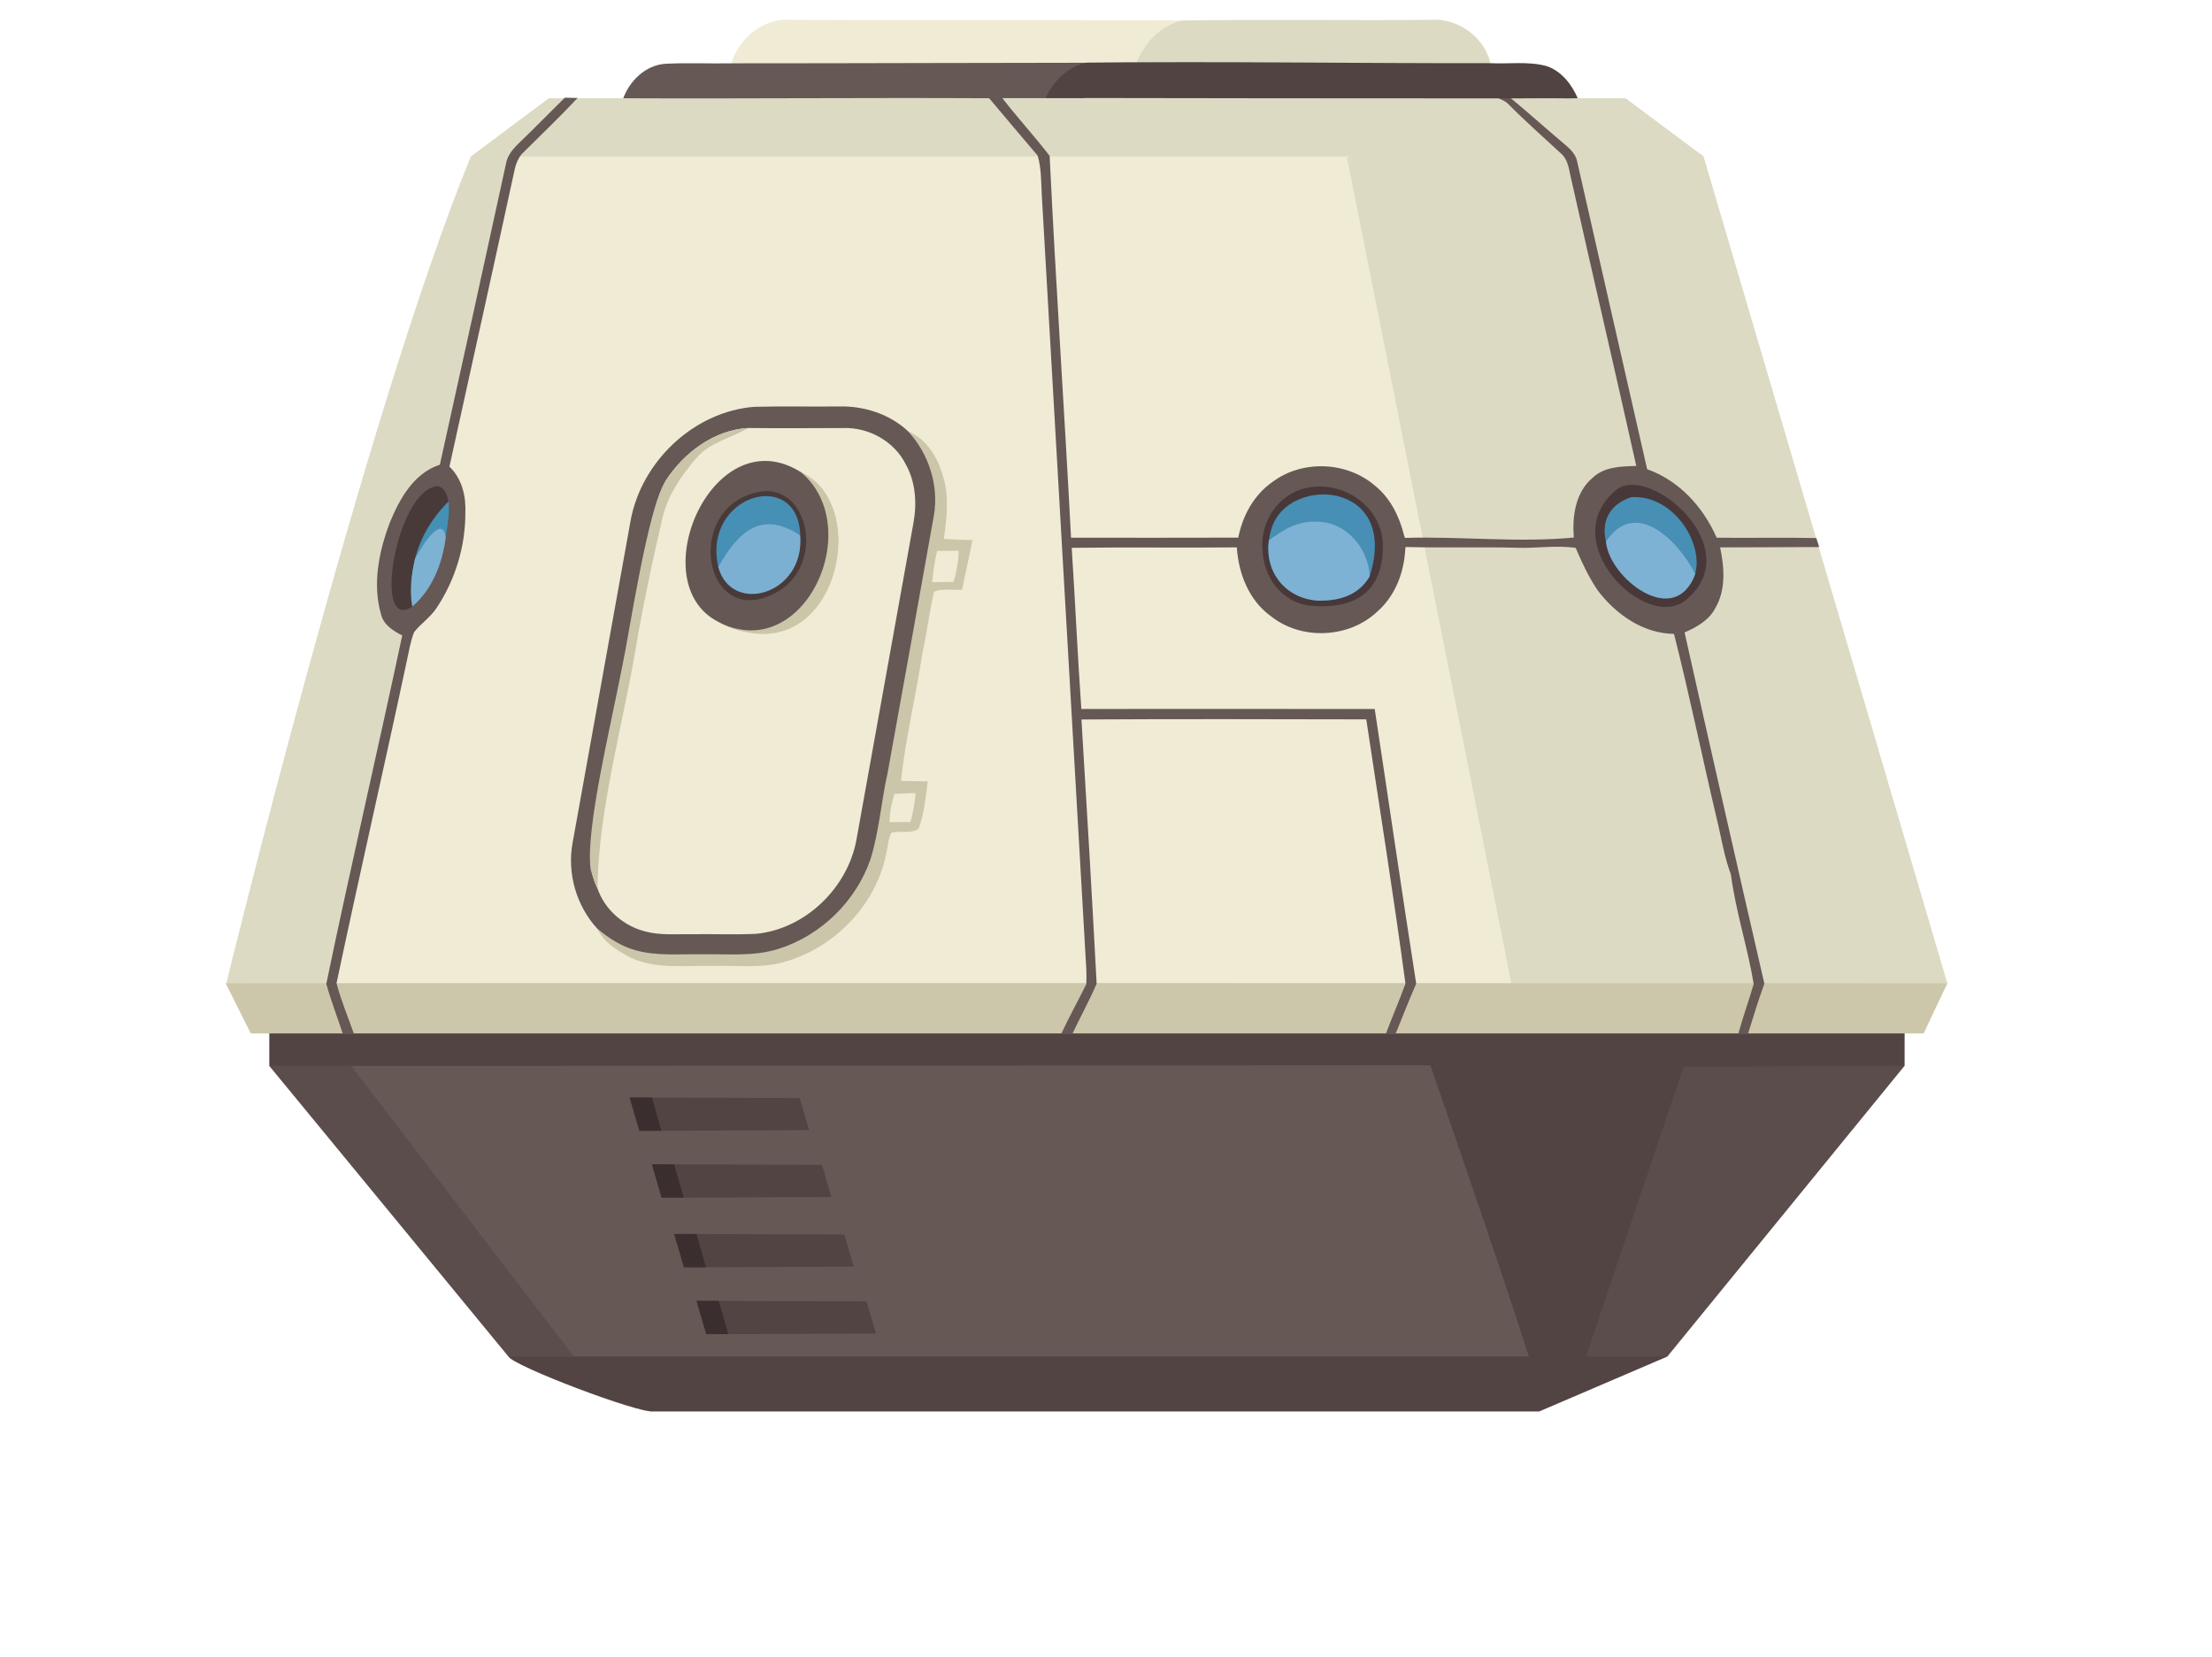 <svg width="794" height="595" viewBox="0 0 794 595" fill="none" xmlns="http://www.w3.org/2000/svg">
<g id="clipboard 1">
<g id="base inferior">
<path id="Vector" d="M108 376C245.159 374.229 384.79 376.924 522.5 377.5C540.108 428.593 542.417 440.165 557.5 492C457.5 501 279.292 494.779 199.5 490.5C199.5 490.5 138.484 412.771 108 376Z" fill="#665855"/>
<path id="Vector_2" d="M595 378.5C615.858 374.221 665.397 370.087 683.667 382.6C598.5 487 683.667 382.6 598.5 487C511.5 512.5 578.686 400.767 595 378.5Z" fill="#5B4D4C"/>
<path id="Vector_3" d="M552.5 506.72H234.587C229.16 507.44 184.5 490.5 182.5 487C187 482 191 481.5 206 487H598.5L552.5 506.72Z" fill="#524443"/>
<path id="Vector_4" d="M96.667 382.667C107.933 367 121.5 376.5 125.933 382.52L206 487C199.746 487.113 188 487 182.5 487L96.667 382.667Z" fill="#5B4D4C"/>
</g>
<g id="base superior">
<path id="Base" d="M179.5 53.5L486 45L556.5 362L111.5 360L179.5 53.5Z" fill="#F0EBD5"/>
<path id="Vector_5" d="M185.5 51C163.053 154.227 117.12 353.213 117.12 353.213L99.5 360.5L81.213 353.12C81.213 353.12 130.608 150.19 169 56.175L185.5 51Z" fill="#DCDAC3"/>
<path id="Vector_6" d="M611.5 56.18C611.5 56.18 699.03 353.001 699 353C699.03 353.001 698.97 352.999 699 353L697.5 355L543.5 356L542.5 353L483.5 56.5L551 42C567.291 45.651 598.481 45.765 611.5 56.18Z" fill="#DCDAC3"/>
<path id="Vector_7" d="M197 35.267H223.734L224.5 34.5L566 35L566.324 35.267H583.5L611.5 56.173H169L197 35.267Z" fill="#DCDAC3"/>
</g>
<path id="Vector_8" d="M96.667 369C291.845 366.533 488.48 367.16 683.667 369V382.6C658.326 382.739 604.36 382.987 604.36 382.987L569.36 486.76C565.147 498.5 564.5 498.5 564.5 498.5H552.477C540.158 459.611 526.797 421.21 513.44 382.453L96.667 382.667V369Z" fill="#524443"/>
<path id="Vector_9" d="M81 353C170.477 352.798 699 353 699 353L690.5 371H90L81 353Z" fill="#CCC7AA"/>
<g id="#f0ebd5ff">
<path id="Vector_10" d="M262.493 22.733C265.2 13.613 274.253 6.267 284.013 7.12C330.813 7.373 391.213 6.953 438 7.5L429.5 23C423.38 23.04 312 31 312 31L262.493 22.733Z" fill="#F0EBD5"/>
<path id="Vector_11" d="M223.72 35.27C226.08 28.923 231.707 23.467 238.667 22.907C246.6 22.467 254.56 22.88 262.493 22.733C304.827 22.747 364.167 22.513 406.5 22.5L389 35.24C383.813 35.253 364.987 35.187 359.813 35.24C365.253 42.32 371.333 48.867 376.773 55.96C378.947 101.667 382.08 147.333 384.453 193.027C404.453 193.053 424.467 193.08 444.48 193.013C446.027 185.107 450.133 177.56 456.88 172.933C467.56 164.987 483.573 165.667 493.6 174.413C499.133 178.867 502.293 185.44 504 192.213L504.32 193.107C524.52 192.48 544.773 194.907 564.92 192.973C564.333 185.387 565.453 176.827 571.587 171.6C575.787 167.547 581.867 167.413 587.347 167.28C579.747 133.187 571.8 99.173 564.173 65.093C563.227 61.507 563.147 57.213 559.947 54.76C553.667 48.947 547.24 43.267 541.227 37.187C539.816 35.76 536.5 35 538 35C540 35 541.5 35 542 35C543.209 36 542.359 35.295 542.92 35.76C549.24 41 555.32 46.507 561.613 51.787C563.613 53.467 565.653 55.373 566.147 58.093C574.493 94.867 582.84 131.653 591.24 168.44C602.733 172.507 611.387 182.04 616.2 193.04C628.12 193.2 640.04 192.893 651.973 193.16L653 196.387C639.5 196.5 653.561 196.387 650.667 196.387C639 196.5 628.507 196.44 617.427 196.507C618.96 203.747 619.587 211.72 615.693 218.347C613.427 222.707 609 225.16 604.68 227.04C614.067 269.093 623.64 311.12 633.32 353.12C631.187 359.013 629.327 365.013 627.5 371H624C625.653 365.04 627.76 359.187 629.493 353.267C627.307 340.053 623.053 327.24 621.307 313.947C618.8 307.253 617.8 300.16 616.067 293.253C610.92 271.387 606.413 249.347 600.88 227.573C589.68 227.4 580 220.533 573.467 211.907C570.267 207.16 567.827 201.947 565.6 196.693C558.467 195.653 551.267 196.933 544.107 196.627C530.907 196.307 517.707 196.733 504.52 196.373L504.413 197.24C503.973 205.627 500.76 214.027 494.307 219.627C484.12 229.2 467.067 229.933 456.133 221.173C448.28 215.48 444.573 205.933 443.96 196.507C424.2 196.707 404.44 196.4 384.693 196.667C385.947 215.947 386.787 235.253 388.147 254.52C423.253 254.493 458.36 254.493 493.453 254.533C498.453 287.387 503.2 320.293 508.347 353.133C505.773 359.04 503.427 365.027 501 371H497.5C499.753 365.04 502.307 359.16 504.493 353.173C500.24 321.48 495.173 289.88 490.427 258.253C456.347 258.187 422.267 258.093 388.187 258.293C390.133 289.893 391.96 321.507 393.64 353.133C391.053 359.213 387.813 365.013 385 371H381C383.773 365.013 387.053 359.213 389.933 353.28C390 351.52 390 349.76 389.933 348C384.6 255.533 379.28 163.067 373.987 70.6C373.693 65.667 373.867 60.64 372.467 55.853C366.613 49.027 360.853 42.133 355.067 35.267C311.394 35.027 267.143 35.468 223.72 35.27Z" fill="#665855"/>
<path id="Vector_12" d="M424.413 7.373C454.027 6.893 483.667 7.4 513.293 7.133C522.96 6.24 532.84 13.133 534.987 22.68C534.987 22.68 494.829 29.997 475 30C452.456 30.003 407.867 22.72 407.867 22.72C410.787 15.413 416.493 9.147 424.413 7.373Z" fill="#DCDAC3"/>
<path id="Vector_13" d="M202.76 35.067C203.907 35.093 206.187 35.147 207.333 35.173C200.787 42.133 193.88 48.733 187.107 55.467C186 57 185.2 58.733 184.8 60.587C177.067 96.253 169.173 131.88 161.32 167.52C165.787 171.827 167.307 177.987 167.04 184.027C167.093 196.067 163.44 208.093 156.8 218.12C154.613 221.533 151.133 223.8 148.64 226.933C147.36 230.24 146.787 233.747 146.04 237.2C137.813 275.827 128.947 314.333 120.8 352.973C122.373 359.093 124.907 365.053 127 371C126.431 371 123.588 370.992 123 371C121.08 365.067 118.787 359.227 117.12 353.213C125.813 311.44 135.48 269.867 144.387 228.133C141.133 226.467 137.733 224.373 136.773 220.573C133.64 209.72 136 198.04 139.893 187.693C143.413 179.133 148.493 169.867 157.893 166.827C165.867 130.8 173.8 94.773 181.64 58.72C182.187 55.453 184.547 53.027 186.827 50.827C192.227 45.667 197.413 40.293 202.76 35.067Z" fill="#665855"/>
<path id="Vector_14" d="M326.04 154.907C332.613 157.613 336.587 164.213 338.453 170.8C340.813 178.16 339.813 185.987 338.8 193.48C342.227 193.68 345.653 193.813 349.08 193.893C347.84 199.827 346.653 205.787 345.307 211.707C342 211.933 338.36 211.147 335.267 212.413C333.587 219.76 332.707 227.28 331.067 234.667C328.76 249.933 325.067 265 323.387 280.36C326.6 280.427 329.827 280.467 333.04 280.507C332.213 286.213 331.787 292.133 329.693 297.56C326.973 299.427 323.213 298.187 320.093 298.853C318.827 300.747 318.893 303.2 318.307 305.347C315.133 323.88 300.48 339.56 282.64 345.013C274.027 347.8 264.867 346.52 255.987 346.773C245.933 346.48 235.213 348.213 225.867 343.533C221.387 341.12 216.667 338.253 214.453 333.453C218.48 336.747 222.933 336.613 228 338C235.787 340.227 243.027 340.96 251 341.107C260.173 340.933 269.12 340.84 278 338C293.2 333.24 302.813 326.04 308 311C311.16 300.84 312.167 288.347 314.5 278C320.047 247.293 327.587 217.707 333.04 187C334.92 176.08 333.413 163.04 326.04 154.907ZM336.387 197.773C335.493 201.467 334.947 205.227 334.64 209C337.173 208.973 339.72 208.933 342.267 208.907C343.4 205.28 344.027 201.52 344.133 197.72C341.547 197.733 338.973 197.76 336.387 197.773ZM321.12 284.987C320 288.267 319.347 291.68 319.333 295.16C321.813 295.133 324.307 295.107 326.8 295.08C327.76 291.693 328.36 288.213 328.653 284.707C326.133 284.8 323.627 284.893 321.12 284.987Z" fill="#CBC6A9"/>
<path id="Vector_15" d="M226.373 186.813C230.28 165.653 249.067 147.773 270.693 146.053C280.88 145.773 291.067 146.04 301.253 145.92C310.213 145.693 319.467 148.693 326.04 154.907C333.413 163.04 337.08 174.253 335.2 185.173C329.747 215.88 324.187 246.587 318.64 277.293C316.307 287.64 315.613 298.333 312.453 308.493C307.267 323.533 294.653 335.88 279.453 340.64C270.573 343.48 261.133 342.413 251.96 342.587C243.987 342.44 235.8 343.333 228.013 341.107C222.947 339.72 218.48 336.747 214.453 333.453C206.907 325.28 203.52 313.6 205.52 302.653C212.467 264.04 219.4 225.427 226.373 186.813ZM238.987 172.533C234.5 181 232.347 194 230 204.92C225.795 226.653 222.888 249.08 218.227 270.52C216.04 280.827 214.653 291.28 212.547 301.613C211.253 307.453 211.813 313.68 214.507 319.053C217.16 326.747 224.067 332.6 231.92 334.467C237.133 335.813 242.573 335.307 247.907 335.387C255.773 335.267 263.667 335.613 271.533 335.24C289.187 333.44 304.32 318.693 307.44 301.36C314.227 263.573 321.04 225.773 327.84 187.987C329.173 180.84 328.733 173.093 325.107 166.667C321.027 158.427 311.76 153.32 302.653 153.667C291.293 153.693 279.947 153.787 268.587 153.653C256.387 154.333 245.453 162.493 238.987 172.533Z" fill="#665855"/>
</g>
<g id="#514342ff">
<path id="Vector_16" d="M390 22.5C438.305 21.974 486.672 22.771 534.987 22.68C541.613 23.013 548.413 21.96 554.907 23.653C560.387 25.36 564.12 30.19 566.333 35.27C558.72 35.417 566.333 35.173 543.493 35.32H540.608C540.091 35.32 540 35.32 539.176 35.32C537.332 35.32 538.088 35.319 536 35.32C482.44 35.347 428.92 35.227 375.36 35.16C378 29.16 383.387 23.873 390 22.5Z" fill="#514342"/>
</g>
<g id="#cac5a9ff">
<path id="Vector_17" d="M238.987 172.533C245.453 162.493 256.387 154.333 268.587 153.653C262.4 157.307 254.72 158.773 249.933 164.493C244.707 170.56 239.96 177.4 237.973 185.267C234.653 199.333 231.627 213.453 229.053 227.667C224.424 257.46 214.599 290.5 214.507 319.053C213.5 317 212.449 313.791 212 312C210.129 297.682 219.14 261.032 223.5 238.5C225.847 227.58 232.547 182.107 238.987 172.533Z" fill="#CAC5A9"/>
</g>
<g id="#655854ff">
<path id="Vector_18" d="M287.627 169.6C318 189 291 243 256.5 222.5C231 207.348 256.5 149.719 287.627 169.6Z" fill="#655854"/>
</g>
<g id="#ccc6a9ff">
<path id="Vector_19" d="M287.627 169.6C314.5 181.5 299 246 256.5 222.5C287.627 240.5 311.5 190 287.627 169.6Z" fill="#CCC6A9"/>
</g>
<g id="#483a39ff">
<path id="Vector_20" d="M157 174.5C166.5 176 158 208.993 148.147 217.62C133.5 227.993 142 176 157 174.5Z" fill="#483A39"/>
<path id="Vector_21" d="M273 176.5C291 173.5 297.5 206 275.293 214.267C251.698 223.051 246 181 273 176.5Z" fill="#483A39"/>
</g>
<g id="#483839ff">
<path id="Vector_22" d="M468.467 175.28C482 172 496.387 182 496.387 196.013C496.387 214 484.5 218.695 470.64 217.453C460 216.5 453.44 206.973 453.173 197.267C452.36 187.52 458.5 177.696 468.467 175.28Z" fill="#483839"/>
<path id="Vector_23" d="M580 176C591.877 166.012 628 197 605 215.5C590.759 226.955 558 194.5 580 176Z" fill="#483839"/>
</g>
<g id="#478fb5ff">
<path id="Vector_24" d="M456.5 189.5C448.29 215.5 482.5 223.5 491.653 206.84C502.5 172.5 462.5 170.5 456.5 189.5Z" fill="#478FB5"/>
<path id="Vector_25" d="M585.5 178.5C607.5 177 620.5 214.5 595 214.5C577.5 207.5 567.5 184.5 585.5 178.5Z" fill="#478FB5"/>
</g>
<g id="#468fb5ff">
<path id="Vector_26" d="M287.24 192.147C275.578 184.993 264.453 194.586 257.813 203.52C252 177.5 286.562 167.724 287.24 192.147Z" fill="#468FB5"/>
</g>
<g id="#4590b5ff">
<path id="Vector_27" d="M148 217.73C148 212.73 144.86 196.34 161 180C162 184.5 159 208.73 148 217.73Z" fill="#4590B5"/>
</g>
<g id="#7db2d4ff">
<path id="Vector_28" d="M472.973 187.293C483.307 187.44 491.2 196.867 491.653 206.84C489 211.5 484 215.653 473.227 215.653C462.827 215.147 454 207 455.47 194C460.657 190.067 466.067 186.853 472.973 187.293Z" fill="#7DB2D4"/>
<path id="Vector_29" d="M576.46 194.43C586.959 178.535 602.428 194.081 608.49 206C601.307 226.138 577.5 207.5 576.46 194.43Z" fill="#7DB2D4"/>
</g>
<g id="#7cb0d2ff">
<path id="Vector_30" d="M257.813 203.52C265 191 273 183 287.24 192.147C289 213.5 262.5 221 257.813 203.52Z" fill="#7CB0D2"/>
</g>
<g id="#7db2d2ff">
<path id="Vector_31" d="M149 200.5C152.5 194 159 185 160 193C158.8 202.253 155.24 211.53 148 217.73C146.92 212.023 147.667 206.14 149 200.5Z" fill="#7DB2D2"/>
</g>
<g id="Group 1">
<path id="Vector_32" d="M250 467L311.047 467.187L314.447 478.72L253.5 479L250 467Z" fill="#524443"/>
<path id="Vector_33" d="M250 467L258 467L261.413 478.947H253.5C250 467 253.5 478.947 250 467Z" fill="#3A2E2E"/>
</g>
<g id="Group 2">
<path id="Vector_34" d="M242 443L303.047 443.187L306.447 454.72L245.5 455L242 443Z" fill="#524443"/>
<path id="Vector_35" d="M242 443L250 443L253.413 454.947H245.5C242 443 245.5 454.947 242 443Z" fill="#3A2E2E"/>
</g>
<g id="Group 3">
<path id="Vector_36" d="M234 418L295.047 418.187L298.447 429.72L237.5 430L234 418Z" fill="#524443"/>
<path id="Vector_37" d="M234 418L242 418L245.413 429.947H237.5C234 418 237.5 429.947 234 418Z" fill="#3A2E2E"/>
</g>
<g id="Group 4">
<path id="Vector_38" d="M226 394L287.047 394.187L290.447 405.72L229.5 406L226 394Z" fill="#524443"/>
<path id="Vector_39" d="M226 394L234 394L237.413 405.947H229.5C226 394 229.5 405.947 226 394Z" fill="#3A2E2E"/>
</g>
</g>
</svg>
